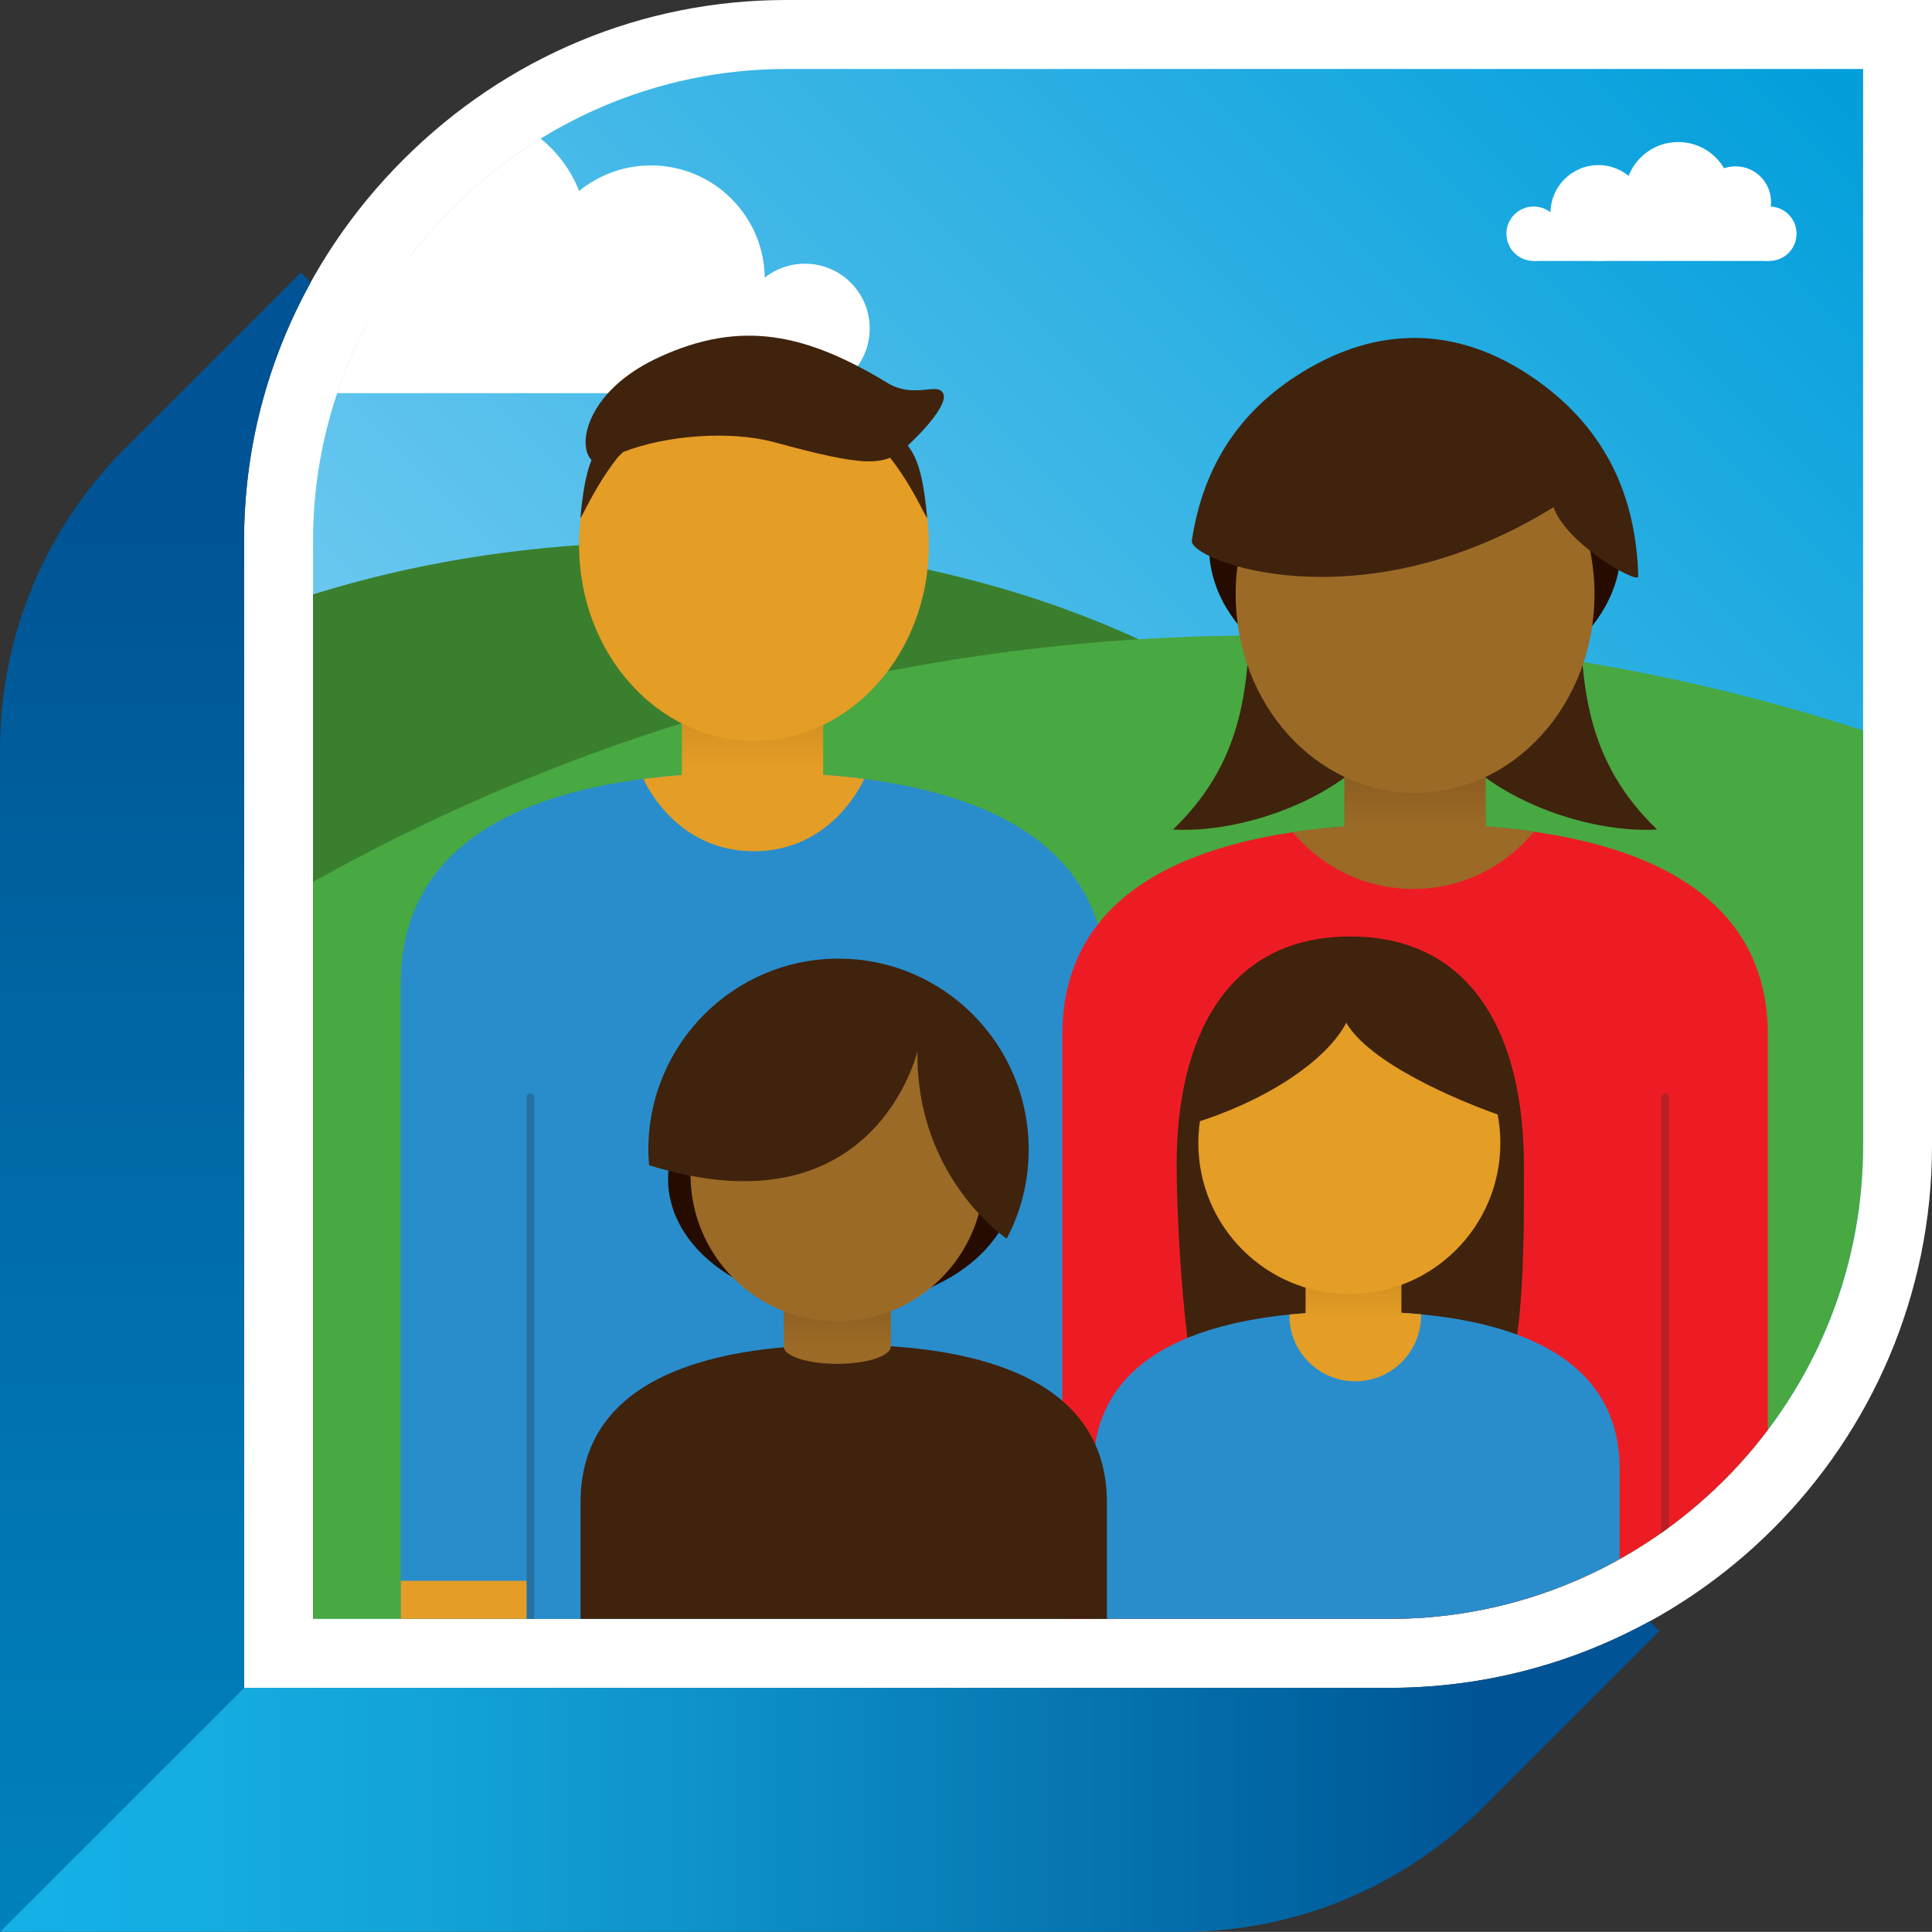 <?xml version="1.0" encoding="utf-8"?>
<!-- Generator: Adobe Illustrator 19.1.0, SVG Export Plug-In . SVG Version: 6.00 Build 0)  -->
<svg version="1.1" xmlns="http://www.w3.org/2000/svg" xmlns:xlink="http://www.w3.org/1999/xlink" x="0px" y="0px"
	 width="252.04px" height="252.02px" viewBox="0 0 252.04 252.02" enable-background="new 0 0 252.04 252.02" xml:space="preserve">
<rect x="0" y="0" width="252.04" height="252.02" fill="#333333" stroke="none"/>
<g id="shadow">
</g>
<g id="window">
	<path fill="#FFFFFF" d="M102.55,0C83.79,0,66.07,7.39,52.63,20.81c-13.41,13.4-20.79,31.04-20.79,49.68v149.7h149.44
		c39.02,0,70.76-31.72,70.76-70.72V0H102.55z"/>
	<linearGradient id="SVGID_1_" gradientUnits="userSpaceOnUse" x1="20.27" y1="253.773" x2="20.27" y2="36.326">
		<stop  offset="0" style="stop-color:#0082BD"/>
		<stop  offset="0.218" style="stop-color:#0078B4"/>
		<stop  offset="0.656" style="stop-color:#00609E"/>
		<stop  offset="0.85" style="stop-color:#005495"/>
	</linearGradient>
	<path fill="url(#SVGID_1_)" d="M31.84,70.49c0-11.91,3.03-23.4,8.7-33.65l-1.29-1.29L15.86,58.94C6.06,68.99,0,82.7,0,97.84v154.19
		l31.84-31.84V70.49z"/>
	<linearGradient id="SVGID_2_" gradientUnits="userSpaceOnUse" x1="0.822" y1="231.764" x2="214.972" y2="231.764">
		<stop  offset="0" style="stop-color:#14B1E7"/>
		<stop  offset="0.112" style="stop-color:#14ADE2"/>
		<stop  offset="0.258" style="stop-color:#13A3D8"/>
		<stop  offset="0.424" style="stop-color:#0E92C9"/>
		<stop  offset="0.603" style="stop-color:#087CB6"/>
		<stop  offset="0.792" style="stop-color:#0064A1"/>
		<stop  offset="0.9" style="stop-color:#005495"/>
	</linearGradient>
	<path fill="url(#SVGID_2_)" d="M181.28,220.19H31.84v0L0,252.02h154.19c15.14,0,28.85-6.06,38.9-15.86l23.39-23.39l-1.27-1.27
		C205.13,217.03,193.57,220.19,181.28,220.19z"/>
	<linearGradient id="SVGID_3_" gradientUnits="userSpaceOnUse" x1="41.479" y1="210.61" x2="243.224" y2="8.865">
		<stop  offset="0" style="stop-color:#9DDCF9"/>
		<stop  offset="1" style="stop-color:#009EDB"/>
	</linearGradient>
	<path fill="url(#SVGID_3_)" d="M40.84,211.19V70.49c0-33.51,27.84-61.49,61.72-61.49h140.49v140.48
		c0,34.03-27.74,61.72-61.76,61.72H40.84z"/>
</g>
<g id="family">
	<g>
		<defs>
			<path id="SVGID_4_" d="M40.83,211.18V70.48c0-33.51,27.84-61.49,61.72-61.49h140.49v140.48c0,34.03-27.74,61.72-61.76,61.72
				H40.83z"/>
		</defs>
		<clipPath id="SVGID_5_">
			<use xlink:href="#SVGID_4_"  overflow="visible"/>
		</clipPath>
		<g clip-path="url(#SVGID_5_)">
			<g>
				<circle fill="#FFFFFF" cx="60.18" cy="30.93" r="16.5"/>
				<circle fill="#FFFFFF" cx="84.92" cy="36.43" r="14.85"/>
				<circle fill="#FFFFFF" cx="42.4" cy="32.95" r="11.02"/>
				<circle fill="#FFFFFF" cx="105.01" cy="42.85" r="8.45"/>
				<circle fill="#FFFFFF" cx="31.91" cy="42.85" r="8.45"/>
			</g>
			<polygon fill="#FFFFFF" points="31.99,31.04 104.99,40.79 104.99,51.29 31.99,51.29 			"/>
		</g>
		<g clip-path="url(#SVGID_5_)">
			<g>
				<circle fill="#FFFFFF" cx="218.93" cy="25.47" r="6.94"/>
				<circle fill="#FFFFFF" cx="208.52" cy="27.79" r="6.25"/>
				<circle fill="#FFFFFF" cx="226.41" cy="26.33" r="4.63"/>
				<circle fill="#FFFFFF" cx="200.07" cy="30.49" r="3.55"/>
				<circle fill="#FFFFFF" cx="230.82" cy="30.49" r="3.55"/>
			</g>
			<polygon fill="#FFFFFF" points="230.79,25.52 200.08,29.62 200.08,34.04 230.79,34.04 			"/>
		</g>
		<path clip-path="url(#SVGID_5_)" fill="#3A7F2D" d="M192.8,138.74c0,37.56-47.34,68.01-105.75,68.01
			c-58.4,0-105.75-30.45-105.75-68.01c0-37.56,47.35-68.02,105.75-68.02C145.46,70.72,192.8,101.18,192.8,138.74z"/>
		<path clip-path="url(#SVGID_5_)" fill="#48A842" d="M418.2,336.59c0,140.1-113.57,253.68-253.68,253.68
			c-140.1,0-253.68-113.58-253.68-253.68c0-140.11,113.58-253.69,253.68-253.69C304.63,82.9,418.2,196.48,418.2,336.59z"/>
		<g clip-path="url(#SVGID_5_)">
			<path fill="#298DCC" d="M98.31,100.75c-25.42,0-46.03,6.86-46.03,27.55v130.14h92.05V128.29
				C144.33,107.61,123.72,100.75,98.31,100.75z"/>
			<rect x="88.95" y="94.03" fill="#E49D25" width="18.44" height="9.07"/>
			<g>
				<defs>
					<path id="SVGID_6_" d="M98.35,100.75c-25.42,0-46.03,6.86-46.03,27.55v130.14h92.05V128.29
						C144.37,107.61,123.76,100.75,98.35,100.75z"/>
				</defs>
				<clipPath id="SVGID_7_">
					<use xlink:href="#SVGID_6_"  overflow="visible"/>
				</clipPath>
				<path clip-path="url(#SVGID_7_)" fill="#E49D25" d="M98.34,111.05c-10.52,0-14.46-9.56-14.46-9.56l14.46-18.04l14.46,18.04
					C112.8,101.48,108.86,111.05,98.34,111.05z"/>
			</g>
			<g>
				<path fill="#2571A2" d="M69.19,142.63c-0.28,0-0.5,0.22-0.5,0.5v97.73c0,0.28,0.22,0.5,0.5,0.5s0.5-0.22,0.5-0.5v-97.73
					C69.69,142.85,69.47,142.63,69.19,142.63"/>
			</g>
		</g>
		<linearGradient id="SVGID_8_" gradientUnits="userSpaceOnUse" x1="98.155" y1="88.312" x2="98.155" y2="104.978">
			<stop  offset="0" style="stop-color:#3F230D"/>
			<stop  offset="0.71" style="stop-color:#3F230D;stop-opacity:0"/>
		</linearGradient>
		<rect x="88.94" y="90.31" opacity="0.2" clip-path="url(#SVGID_5_)" fill="url(#SVGID_8_)" width="18.44" height="13.82"/>
		<path clip-path="url(#SVGID_5_)" fill="#260C00" d="M211.46,71.43c0,11.09-12.03,20.08-26.86,20.08
			c-14.1,0-26.86-8.99-26.86-20.08c0-11.09,12.03-20.08,26.86-20.08C199.43,51.35,211.46,60.34,211.46,71.43z"/>
		<g clip-path="url(#SVGID_5_)">
			<path fill-rule="evenodd" clip-rule="evenodd" fill="#3F230D" d="M166.83,77.28c-1.11-1.29-2.66-2.52-4.04-3.76
				c0.1,1.83,0.25,4.59,0.24,6.39c-0.12,10.29-1.12,19.78-10.01,28.31c10.8,0.59,25.5-5.74,28.62-14.28
				C181.64,93.93,173.95,85.53,166.83,77.28z"/>
			<path fill-rule="evenodd" clip-rule="evenodd" fill="#3F230D" d="M202.37,77.28c1.11-1.29,2.66-2.52,4.04-3.76
				c-0.1,1.83-0.25,4.59-0.24,6.39c0.12,10.29,1.12,19.78,10.01,28.31c-10.8,0.59-25.5-5.74-28.62-14.28
				C187.56,93.93,195.25,85.53,202.37,77.28z"/>
		</g>
		<path clip-path="url(#SVGID_5_)" fill="#ED1C24" d="M184.61,107.49c-25.41,0-46.03,6.86-46.03,27.55v136.6h92.05v-136.6
			C230.63,114.35,210.02,107.49,184.61,107.49z"/>
		<g clip-path="url(#SVGID_5_)">
			<defs>
				<path id="SVGID_9_" d="M184.61,107.49c-25.41,0-46.03,6.86-46.03,27.55v136.6h92.05v-136.6
					C230.63,114.35,210.02,107.49,184.61,107.49z"/>
			</defs>
			<clipPath id="SVGID_10_">
				<use xlink:href="#SVGID_9_"  overflow="visible"/>
			</clipPath>
			<g clip-path="url(#SVGID_10_)">
				<ellipse fill="#9B6A26" cx="184.35" cy="95.62" rx="20.34" ry="20.35"/>
			</g>
		</g>
		<rect x="175.38" y="99.21" clip-path="url(#SVGID_5_)" fill="#9B6A26" width="18.44" height="13.82"/>
		<linearGradient id="SVGID_11_" gradientUnits="userSpaceOnUse" x1="184.605" y1="96.216" x2="184.605" y2="112.882">
			<stop  offset="0" style="stop-color:#3F230D"/>
			<stop  offset="0.71" style="stop-color:#3F230D;stop-opacity:0"/>
		</linearGradient>
		<rect x="175.38" y="98.21" opacity="0.3" clip-path="url(#SVGID_5_)" fill="url(#SVGID_11_)" width="18.44" height="13.82"/>
		<g clip-path="url(#SVGID_5_)">
			<path fill="#B82025" d="M217.22,236.8c-0.28,0-0.5-0.22-0.5-0.5v-93.17c0-0.28,0.22-0.5,0.5-0.5s0.5,0.22,0.5,0.5v93.17
				C217.72,236.57,217.5,236.8,217.22,236.8z"/>
		</g>
		<g clip-path="url(#SVGID_5_)">
			<path fill="#3F230D" d="M198.8,151.95c0,8.01,0.29,25.65-3.48,31.1c-0.69,1-8.9-6.73-10.45-6.73c0,0-25.02,7.99-28.05,5.73
				c-2.13-1.59-3.32-22.1-3.32-30.1c0-16.45,6.44-29.78,22.65-29.78C192.37,122.18,198.8,135.51,198.8,151.95z"/>
			<path fill="#298DCC" d="M176.96,171.08c-18.96,0-34.33,5.12-34.33,20.55v76.15h68.66v-76.15
				C211.28,176.19,195.92,171.08,176.96,171.08z"/>
			<rect x="170.32" y="161.55" fill-rule="evenodd" clip-rule="evenodd" fill="#E49D25" width="12.5" height="14"/>
			<g>
				<defs>
					<path id="SVGID_12_" d="M176.96,171.08c-18.96,0-34.33,5.12-34.33,20.55v76.15h68.66v-76.15
						C211.28,176.19,195.92,171.08,176.96,171.08z"/>
				</defs>
				<clipPath id="SVGID_13_">
					<use xlink:href="#SVGID_12_"  overflow="visible"/>
				</clipPath>
				<circle clip-path="url(#SVGID_13_)" fill-rule="evenodd" clip-rule="evenodd" fill="#E49D25" cx="176.8" cy="171.61" r="8.59"/>
			</g>
		</g>
		<g clip-path="url(#SVGID_5_)">
			<rect x="102.25" y="166.7" fill="#9B6A26" width="13.97" height="9.12"/>
			<ellipse fill="#260C00" cx="109.79" cy="153.8" rx="22.64" ry="16.48"/>
			<path fill="#3F230D" d="M110.07,175.43c-18.96,0-34.33,5.12-34.33,20.55v76.16h68.66v-76.16
				C144.39,180.55,129.02,175.43,110.07,175.43z"/>
			<ellipse fill="#9B6A26" cx="109.22" cy="175.67" rx="6.98" ry="2.25"/>
		</g>
		<g clip-path="url(#SVGID_5_)">
			<path fill="#9B6A26" d="M208.01,77.51c0,14.32-10.48,25.93-23.4,25.93c-12.93,0-23.41-11.61-23.41-25.93
				c0-14.32,10.48-25.93,23.41-25.93C197.53,51.58,208.01,63.19,208.01,77.51z"/>
		</g>
		<path clip-path="url(#SVGID_5_)" fill-rule="evenodd" clip-rule="evenodd" fill="#3F230D" d="M202.67,66.17
			c1.67,4.81,11.08,10.12,11.05,9.02c-0.29-10.75-4.45-18.96-12.31-24.9c-10.41-7.87-21.62-8.26-32.48-1.13
			c-7.63,5.01-12.05,12.1-13.45,21.37C155.09,73.08,177.33,81.81,202.67,66.17z"/>
		<g clip-path="url(#SVGID_5_)">
			<path fill="#E49D25" d="M121.18,71.1c0,14.11-10.22,25.55-22.82,25.55c-12.61,0-22.82-11.44-22.82-25.55
				c0-14.12,10.21-25.55,22.82-25.55C110.96,45.55,121.18,56.99,121.18,71.1z"/>
		</g>
		<path clip-path="url(#SVGID_5_)" fill-rule="evenodd" clip-rule="evenodd" fill="#3F230D" d="M81.29,58.97
			c5.68-2.23,14.05-2.82,19.72-1.28c11.96,3.24,14.42,3.24,17.35,0.5c3.51-3.29,5.11-5.77,4.72-6.78c-0.65-1.69-3.77,0.69-7.28-1.44
			c-10.54-6.39-19.01-8.36-29.84-3.36C72.46,52.83,75.54,64.82,81.29,58.97z"/>
		<path clip-path="url(#SVGID_5_)" fill-rule="evenodd" clip-rule="evenodd" fill="#3F230D" d="M75.71,67.59
			c0.59-0.72,3.85-8.66,9.44-12.19C78.23,56.09,76.58,58.27,75.71,67.59z"/>
		<path clip-path="url(#SVGID_5_)" fill-rule="evenodd" clip-rule="evenodd" fill="#3F230D" d="M120.96,67.59
			c-0.59-0.72-3.85-8.66-9.44-12.19C118.45,56.09,120.1,58.27,120.96,67.59z"/>
		<linearGradient id="SVGID_14_" gradientUnits="userSpaceOnUse" x1="176.565" y1="162.768" x2="176.565" y2="175.772">
			<stop  offset="0" style="stop-color:#3F230D"/>
			<stop  offset="0.71" style="stop-color:#3F230D;stop-opacity:0"/>
		</linearGradient>
		<rect x="170.31" y="164.32" opacity="0.2" clip-path="url(#SVGID_5_)" fill="url(#SVGID_14_)" width="12.51" height="10.78"/>
		<linearGradient id="SVGID_15_" gradientUnits="userSpaceOnUse" x1="109.224" y1="166" x2="109.224" y2="179.022">
			<stop  offset="0" style="stop-color:#3F230D"/>
			<stop  offset="0.71" style="stop-color:#3F230D;stop-opacity:0"/>
		</linearGradient>
		<polygon opacity="0.3" clip-path="url(#SVGID_5_)" fill="url(#SVGID_15_)" points="116.22,178.34 102.23,178.36 102.23,167.57 
			116.22,167.56 		"/>
		<path clip-path="url(#SVGID_5_)" fill="#E49D25" d="M195.73,149.11c0,10.89-8.82,19.71-19.7,19.71c-10.88,0-19.7-8.82-19.7-19.71
			c0-10.88,8.82-19.7,19.7-19.7C186.91,129.41,195.73,138.23,195.73,149.11z"/>
		<path clip-path="url(#SVGID_5_)" fill-rule="evenodd" clip-rule="evenodd" fill="#3F230D" d="M196.78,145.88
			c-7.07-2.38-18.19-7.32-21.15-12.46c-2.73,5.21-10.99,10.43-20.22,13.2c-0.38-8.08,2.55-14.12,8.65-18.38
			c7.33-5.12,15.23-5.38,22.87-0.74C193.79,131.67,197.18,137.34,196.78,145.88z"/>
		<g clip-path="url(#SVGID_5_)">
			<path fill="#9B6A26" d="M128.38,153.22c0,10.58-8.58,19.15-19.15,19.15c-10.57,0-19.15-8.57-19.15-19.15
				c0-10.58,8.57-19.15,19.15-19.15C119.81,134.07,128.38,142.64,128.38,153.22z"/>
		</g>
		<path clip-path="url(#SVGID_5_)" fill="#3F230D" d="M119.69,137.12c-0.26,16.35,11.43,24.33,11.64,24.47
			c1.83-3.47,2.87-7.42,2.87-11.61c0-13.76-11.11-24.92-24.81-24.92c-13.7,0-24.81,11.16-24.81,24.92c0,0.69,0.05,1.36,0.1,2.03
			C114.15,161.18,119.69,137.12,119.69,137.12z"/>
		<rect x="52.29" y="206.22" clip-path="url(#SVGID_5_)" fill="#E49D25" width="16.4" height="13.67"/>
	</g>
</g>
</svg>
